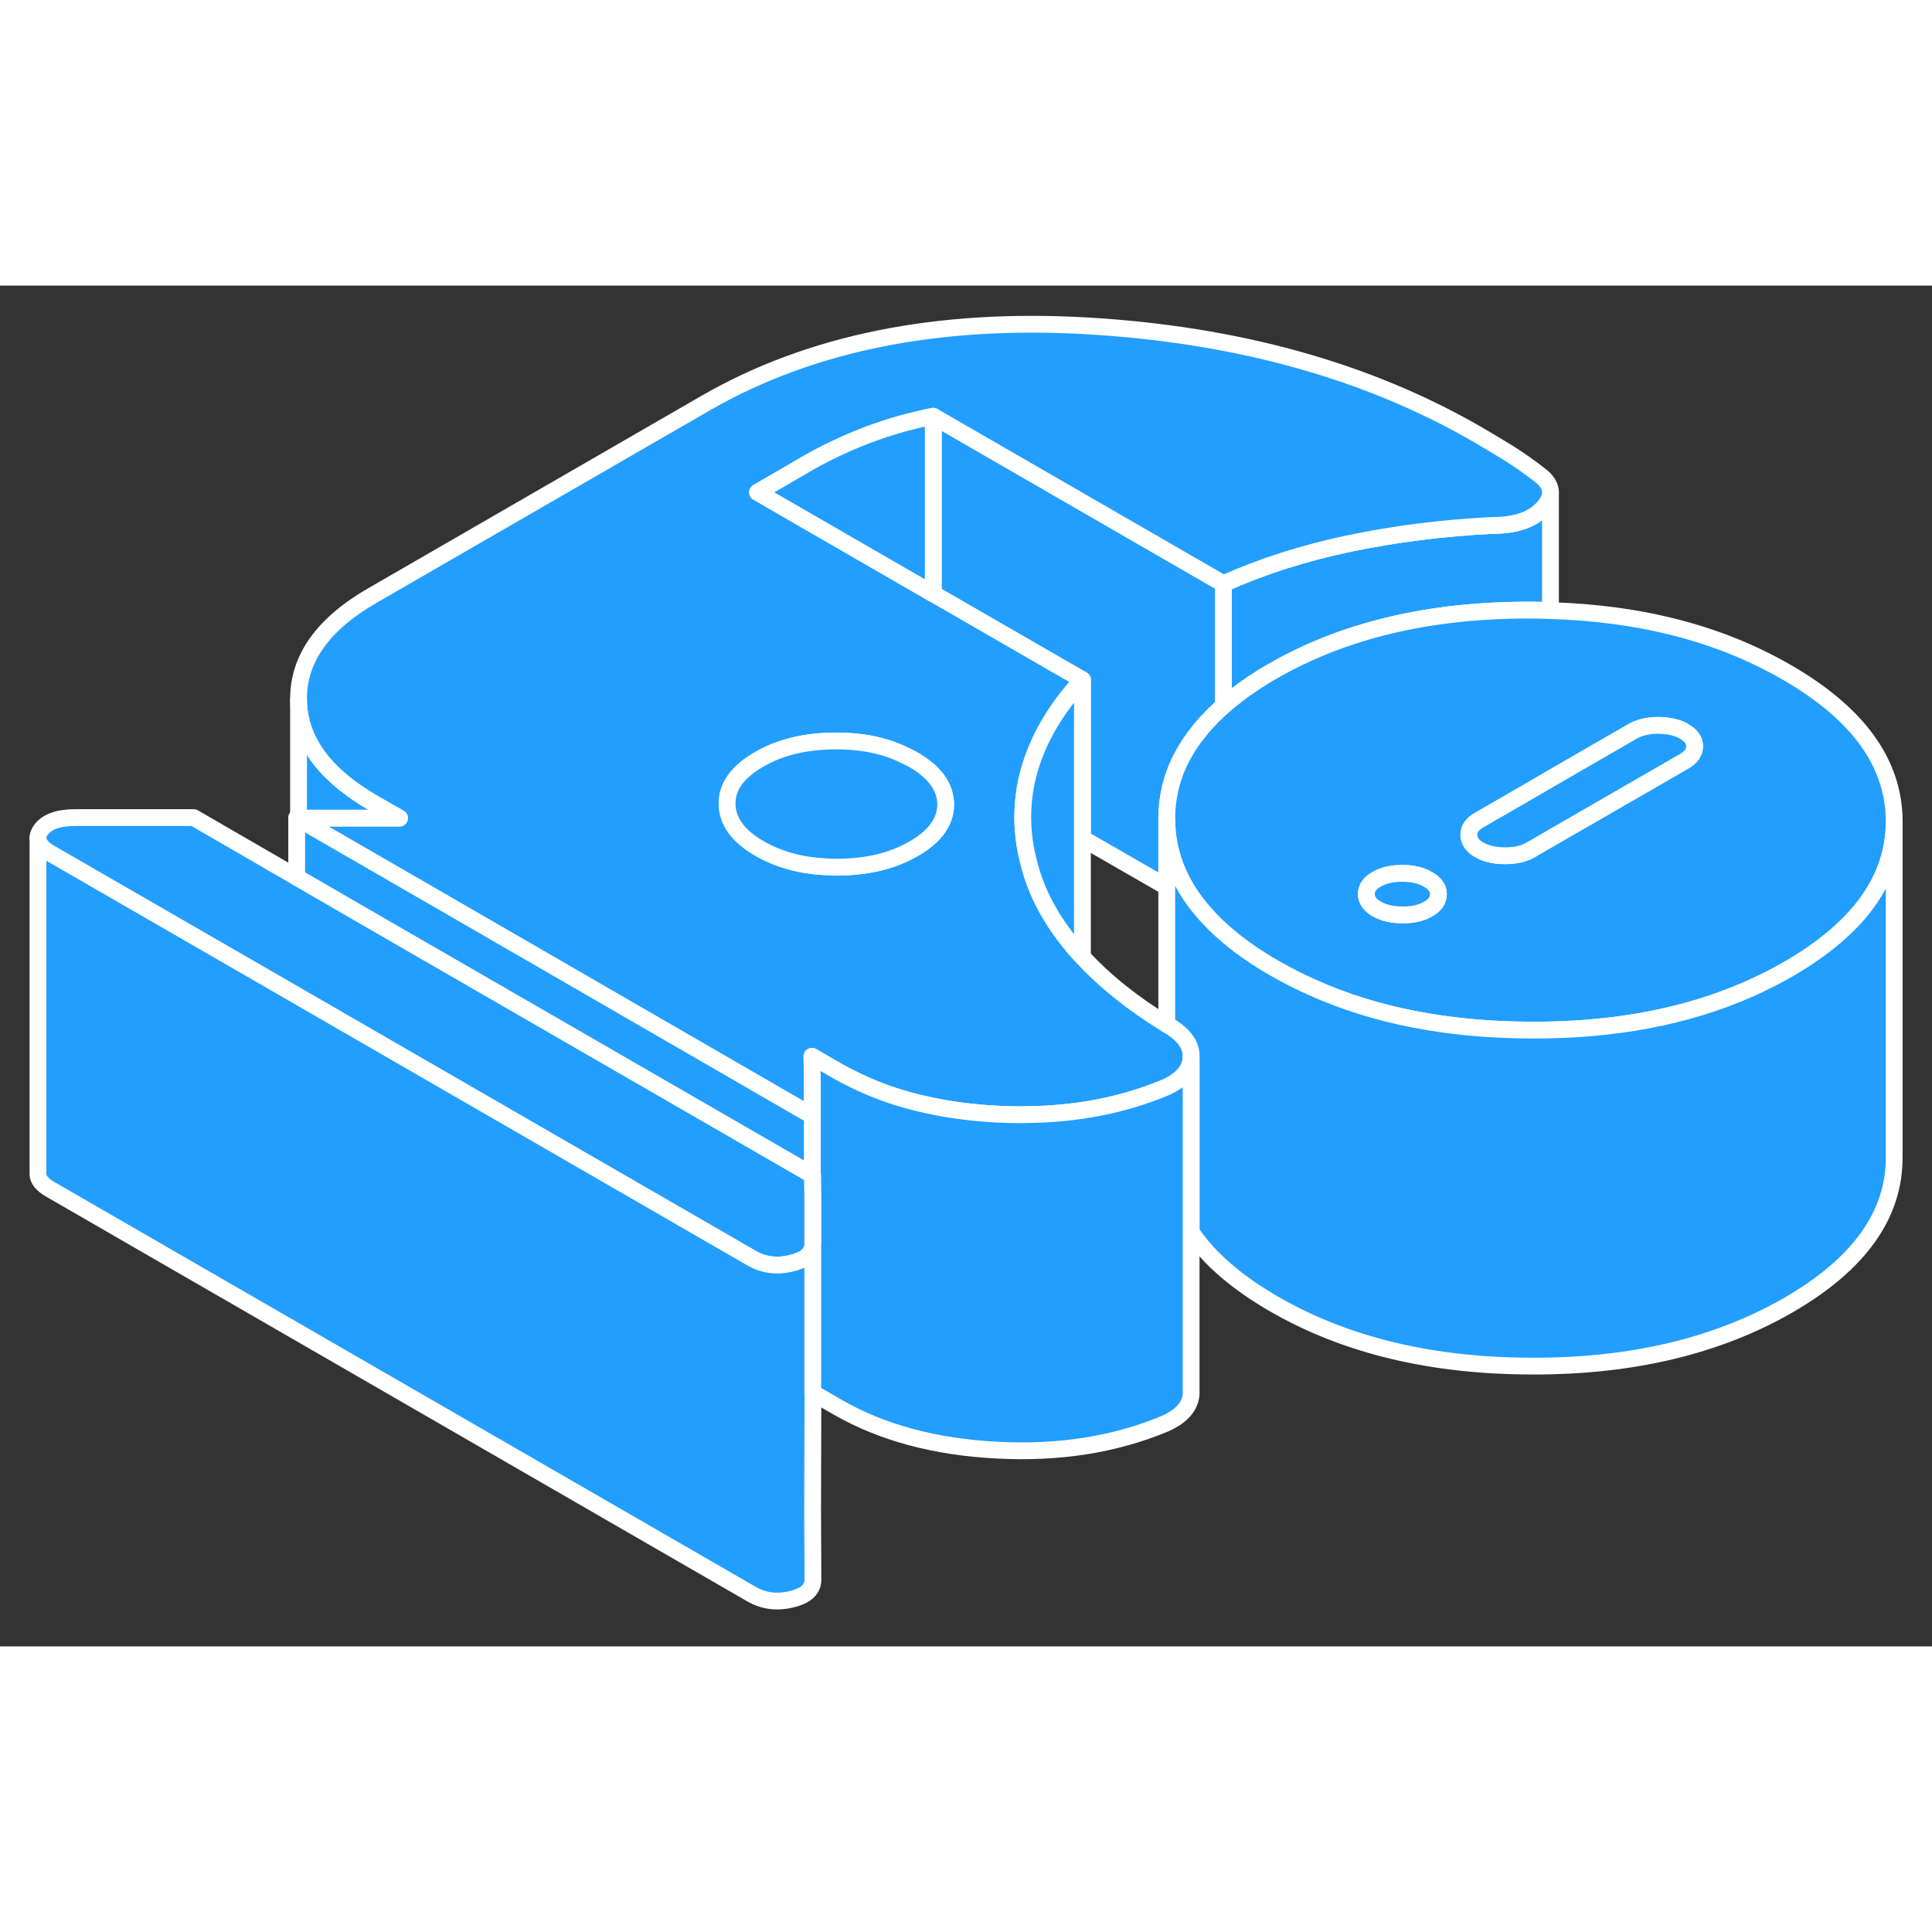 <svg viewBox="0 0 115 81" fill="#229EFF" xmlns="http://www.w3.org/2000/svg" height="48" width="48" stroke-width="1px" stroke-linecap="round" stroke-linejoin="round"><rect x="0" y="0" width="115" height="81" fill="#333333" stroke="none"/><path d="M48.39 57.006V57.026C48.39 57.126 48.38 57.216 48.35 57.296C48.24 57.726 47.82 58.026 47.1 58.196C46.23 58.406 45.44 58.296 44.73 57.886L18.16 42.546L17.66 42.256L2.98 33.786C2.51 33.516 2.27 33.216 2.26 32.906C2.25 32.746 2.31 32.576 2.43 32.406C2.79 31.906 3.48 31.666 4.5 31.666H11.53L17.66 35.216L17.77 35.276L22.71 38.136L43.4 50.076L48.35 52.936H48.37L48.38 54.526V57.006H48.39Z" stroke="white" stroke-linejoin="round"/><path d="M92.29 12.296V19.346C91.87 19.326 91.45 19.316 91.03 19.316C85.07 19.306 79.97 20.526 75.75 22.956C75.31 23.206 74.9 23.466 74.51 23.726C73.89 24.146 73.33 24.576 72.82 25.026V17.746C75.11 16.716 77.61 15.916 80.34 15.346C83.07 14.776 85.88 14.426 88.79 14.276C90.22 14.286 91.25 13.926 91.88 13.206C92.15 12.896 92.29 12.586 92.29 12.296Z" stroke="white" stroke-linejoin="round"/><path d="M72.82 17.746V25.026C72.64 25.186 72.46 25.346 72.3 25.506C72.19 25.606 72.09 25.716 72 25.816C71.72 26.096 71.48 26.386 71.26 26.676C71.14 26.816 71.04 26.956 70.94 27.106C70.86 27.216 70.79 27.326 70.72 27.436C70.62 27.586 70.54 27.726 70.46 27.876C70.27 28.206 70.12 28.536 69.98 28.876C69.96 28.926 69.95 28.976 69.93 29.026C69.91 29.066 69.9 29.096 69.89 29.136C69.84 29.256 69.8 29.386 69.77 29.506C69.71 29.686 69.67 29.866 69.63 30.056C69.59 30.236 69.55 30.416 69.53 30.606C69.47 30.986 69.45 31.386 69.45 31.786V35.796L64.43 32.906V23.466L62.43 22.316L55.55 18.346V7.776L72.82 17.746Z" stroke="white" stroke-linejoin="round"/><path d="M91.6 11.236C91.04 10.796 90.45 10.386 89.84 9.996C89.22 9.616 88.58 9.226 87.92 8.846C81.37 5.066 73.63 2.916 64.7 2.396C55.77 1.886 48.21 3.416 42 6.996L22.17 18.446C19.22 20.146 17.76 22.206 17.77 24.616C17.78 27.036 19.27 29.096 22.24 30.816L23.78 31.696H17.77L17.66 31.686L17.77 31.746L25.77 36.366L45.75 47.916L48.35 49.416V47.196L48.33 45.876L49.87 46.766C50.1 46.896 50.33 47.026 50.57 47.136C51.96 47.856 53.49 48.406 55.17 48.766C56.47 49.056 57.85 49.236 59.33 49.316C59.94 49.346 60.55 49.366 61.14 49.346C64.13 49.316 66.88 48.776 69.38 47.726C69.4 47.716 69.43 47.706 69.45 47.696C70.38 47.256 70.86 46.676 70.9 45.966C70.95 45.226 70.49 44.576 69.52 44.016C69.5 44.006 69.47 43.986 69.45 43.976C67.46 42.756 65.78 41.426 64.43 39.956C64.27 39.796 64.13 39.626 63.98 39.456C62.55 37.776 61.62 36.026 61.2 34.196C60.92 33.086 60.82 31.976 60.91 30.876C60.96 30.136 61.1 29.406 61.32 28.676C61.87 26.846 62.91 25.116 64.43 23.466L62.43 22.316L55.55 18.346L45.09 12.306L48.14 10.536C49.21 9.926 50.36 9.386 51.58 8.916C52.8 8.446 54.12 8.066 55.55 7.776L72.82 17.746C75.11 16.716 77.61 15.916 80.34 15.346C83.07 14.776 85.88 14.426 88.79 14.276C90.22 14.286 91.25 13.926 91.88 13.206C92.15 12.896 92.29 12.586 92.29 12.296V12.276C92.28 11.916 92.05 11.556 91.6 11.236ZM45.18 28.206C46.45 27.466 47.98 27.106 49.76 27.106C51.54 27.106 52.91 27.446 54.14 28.106C54.22 28.136 54.29 28.176 54.36 28.216C55.64 28.956 56.28 29.846 56.29 30.876C56.29 31.906 55.66 32.786 54.39 33.516C53.12 34.256 51.59 34.616 49.8 34.616C49.55 34.616 49.3 34.606 49.05 34.586C47.59 34.506 46.31 34.136 45.21 33.506C43.93 32.766 43.29 31.886 43.28 30.846C43.27 29.816 43.91 28.936 45.18 28.206Z" stroke="white" stroke-linejoin="round"/><path d="M55.55 7.776V18.346L45.09 12.306L48.14 10.536C49.21 9.926 50.36 9.386 51.58 8.916C52.8 8.446 54.12 8.066 55.55 7.776Z" stroke="white" stroke-linejoin="round"/><path d="M56.29 30.876C56.29 31.906 55.66 32.786 54.39 33.516C53.12 34.256 51.59 34.616 49.8 34.616C49.55 34.616 49.3 34.606 49.05 34.586C47.59 34.506 46.31 34.136 45.21 33.506C43.93 32.766 43.29 31.886 43.28 30.846C43.27 29.816 43.91 28.936 45.18 28.206C46.45 27.466 47.98 27.106 49.76 27.106C51.54 27.106 52.91 27.446 54.14 28.106C54.22 28.136 54.29 28.176 54.36 28.216C55.64 28.956 56.28 29.846 56.29 30.876Z" stroke="white" stroke-linejoin="round"/><path d="M106.35 23.017C102.41 20.736 97.72 19.506 92.29 19.346C91.87 19.326 91.45 19.317 91.03 19.317C85.07 19.306 79.97 20.526 75.75 22.956C75.31 23.206 74.9 23.466 74.51 23.727C73.89 24.146 73.33 24.576 72.82 25.026C72.64 25.186 72.46 25.346 72.3 25.506C72.19 25.607 72.09 25.716 72 25.817C71.72 26.096 71.48 26.387 71.26 26.677C71.14 26.817 71.04 26.956 70.94 27.107C70.86 27.216 70.79 27.326 70.72 27.436C70.62 27.587 70.54 27.727 70.46 27.877C70.27 28.206 70.12 28.537 69.98 28.877C69.96 28.927 69.95 28.977 69.93 29.026C69.91 29.067 69.9 29.096 69.89 29.137C69.84 29.256 69.8 29.387 69.77 29.506C69.71 29.686 69.67 29.866 69.63 30.056C69.59 30.236 69.56 30.416 69.53 30.607C69.47 30.986 69.45 31.387 69.45 31.787C69.46 33.617 70.07 35.306 71.28 36.856C72.34 38.217 73.86 39.486 75.85 40.627C76.58 41.047 77.33 41.426 78.11 41.776C81.87 43.467 86.22 44.306 91.17 44.316C96.07 44.337 100.38 43.517 104.1 41.877C104.91 41.517 105.7 41.117 106.45 40.687C110.65 38.257 112.75 35.337 112.75 31.907V31.857C112.73 28.416 110.6 25.466 106.35 23.017ZM85.01 37.106C84.6 37.346 84.09 37.467 83.48 37.456C82.87 37.456 82.36 37.337 81.95 37.106C81.54 36.867 81.33 36.577 81.33 36.217C81.33 35.856 81.53 35.577 81.94 35.337C82.35 35.106 82.86 34.986 83.47 34.986C84.08 34.986 84.59 35.106 85 35.346C85.41 35.577 85.62 35.877 85.62 36.227C85.62 36.577 85.42 36.877 85.01 37.106ZM100.26 28.306L91.97 33.087L91.11 33.587C90.7 33.827 90.2 33.937 89.58 33.937C88.96 33.937 88.46 33.816 88.05 33.587C87.64 33.346 87.44 33.047 87.43 32.697C87.43 32.346 87.63 32.047 88.04 31.817L90.47 30.416L92.29 29.357L97.19 26.526C97.6 26.297 98.11 26.177 98.72 26.177C99.33 26.186 99.84 26.297 100.25 26.537C100.66 26.776 100.87 27.067 100.87 27.416C100.87 27.767 100.67 28.067 100.26 28.306Z" stroke="white" stroke-linejoin="round"/><path d="M85.62 36.226C85.62 36.576 85.42 36.876 85.01 37.106C84.6 37.346 84.09 37.466 83.48 37.456C82.87 37.456 82.36 37.336 81.95 37.106C81.54 36.866 81.33 36.576 81.33 36.216C81.33 35.856 81.53 35.576 81.94 35.336C82.35 35.106 82.86 34.986 83.47 34.986C84.08 34.986 84.59 35.106 85 35.346C85.41 35.576 85.62 35.876 85.62 36.226Z" stroke="white" stroke-linejoin="round"/><path d="M100.87 27.417C100.87 27.777 100.67 28.067 100.26 28.307L91.97 33.087L91.11 33.587C90.7 33.827 90.2 33.937 89.58 33.937C88.96 33.937 88.46 33.817 88.05 33.587C87.64 33.347 87.44 33.047 87.43 32.697C87.43 32.347 87.63 32.047 88.04 31.817L90.47 30.417L92.29 29.357L97.19 26.527C97.6 26.297 98.11 26.177 98.72 26.177C99.33 26.187 99.84 26.297 100.25 26.537C100.66 26.777 100.87 27.067 100.87 27.417Z" stroke="white" stroke-linejoin="round"/><path d="M112.75 31.906V51.856C112.77 55.306 110.67 58.246 106.45 60.686C102.23 63.116 97.14 64.336 91.17 64.316C85.2 64.306 80.09 63.076 75.85 60.626C73.61 59.336 71.96 57.906 70.9 56.336V45.966C70.95 45.226 70.49 44.576 69.52 44.016C69.5 44.006 69.47 43.986 69.45 43.976V31.786C69.46 33.616 70.07 35.306 71.28 36.856C72.34 38.216 73.86 39.486 75.85 40.626C76.58 41.046 77.33 41.426 78.11 41.776C81.87 43.466 86.22 44.306 91.17 44.316C96.07 44.336 100.38 43.516 104.1 41.876C104.91 41.516 105.7 41.116 106.45 40.686C110.65 38.256 112.75 35.336 112.75 31.906Z" stroke="white" stroke-linejoin="round"/><path d="M64.43 23.467V39.957C64.27 39.797 64.13 39.627 63.98 39.457C62.55 37.777 61.62 36.027 61.2 34.197C60.92 33.087 60.82 31.977 60.91 30.877C60.96 30.137 61.1 29.407 61.32 28.677C61.87 26.847 62.91 25.117 64.43 23.467Z" stroke="white" stroke-linejoin="round"/><path d="M48.37 72.946L48.39 77.006C48.4 77.596 47.97 77.996 47.1 78.196C46.23 78.406 45.44 78.296 44.73 77.886L2.98 53.786C2.51 53.516 2.27 53.216 2.26 52.906V32.906C2.27 33.216 2.51 33.516 2.98 33.786L17.66 42.256L18.16 42.546L44.73 57.886C45.44 58.296 46.23 58.406 47.1 58.196C47.82 58.026 48.24 57.726 48.35 57.296C48.38 57.216 48.39 57.126 48.39 57.026V65.906L48.37 72.946Z" stroke="white" stroke-linejoin="round"/><path d="M70.9 45.966V65.966C70.86 66.696 70.35 67.286 69.38 67.726C66.38 68.986 63.03 69.516 59.33 69.316C55.63 69.126 52.48 68.266 49.87 66.766L48.38 65.906V57.026L48.39 57.006V54.526L48.37 52.946H48.35V47.196L48.33 45.876L49.87 46.766C50.1 46.896 50.33 47.026 50.57 47.136C51.96 47.856 53.49 48.406 55.17 48.766C56.47 49.056 57.85 49.236 59.33 49.316C59.94 49.346 60.55 49.366 61.14 49.346C64.13 49.316 66.88 48.776 69.38 47.726C69.4 47.716 69.43 47.706 69.45 47.696C70.38 47.256 70.86 46.676 70.9 45.966Z" stroke="white" stroke-linejoin="round"/><path d="M48.35 49.417V52.937L43.4 50.077L22.71 38.136L17.77 35.277L17.66 35.217V31.686L17.77 31.747L25.77 36.367L45.75 47.917L48.35 49.417Z" stroke="white" stroke-linejoin="round"/><path d="M23.78 31.696H17.77V24.616C17.78 27.036 19.27 29.096 22.24 30.816L23.78 31.696Z" stroke="white" stroke-linejoin="round"/></svg>
